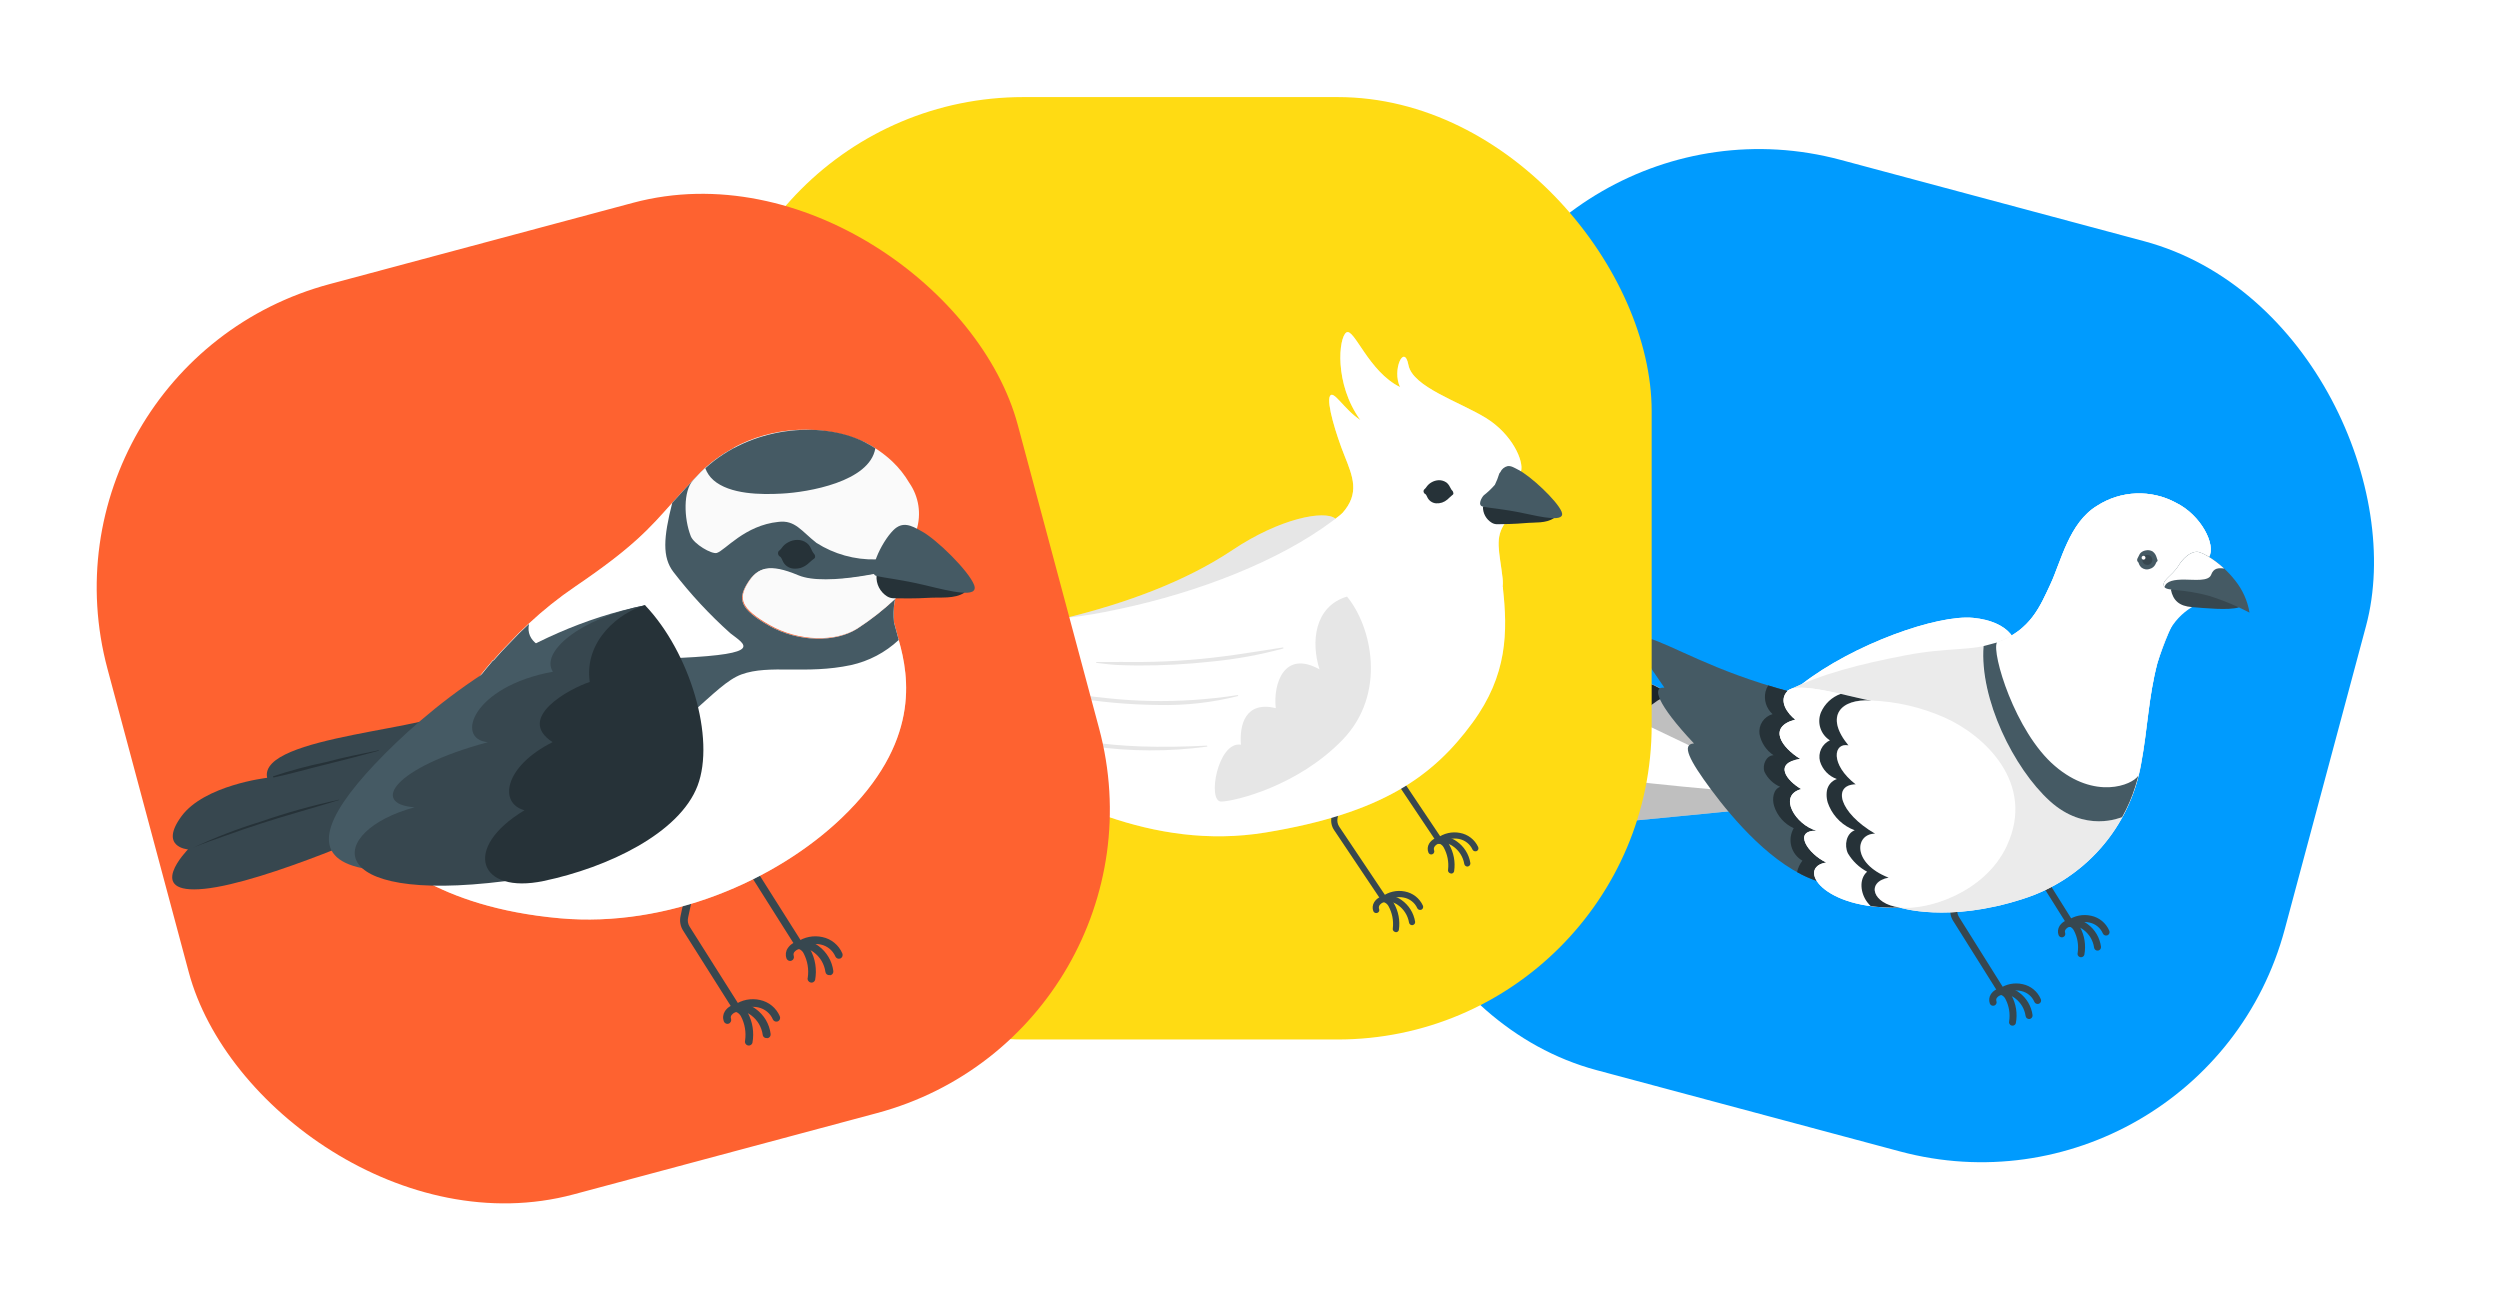 <svg width="191" height="100" viewBox="0 0 191 100" fill="none" xmlns="http://www.w3.org/2000/svg">
<g filter="url(#filter0_d_40_611)">
<rect x="117.431" y="2" width="72" height="72" rx="24" transform="rotate(15 117.431 2)" fill="#009BFE"/>
<path d="M152.981 72.002L153.057 71.982C153.117 71.944 153.16 71.884 153.177 71.814C153.193 71.745 153.181 71.671 153.144 71.61L149.664 66.055C149.548 65.867 149.509 65.64 149.558 65.424L150.023 63.323C150.031 63.288 150.032 63.253 150.026 63.218C150.02 63.183 150.007 63.15 149.988 63.12C149.969 63.091 149.944 63.065 149.915 63.045C149.886 63.026 149.853 63.012 149.819 63.005C149.75 62.989 149.678 63.002 149.618 63.039C149.558 63.077 149.516 63.136 149.5 63.205L149.035 65.311C148.995 65.485 148.99 65.665 149.02 65.842C149.05 66.018 149.114 66.187 149.21 66.338L152.685 71.876C152.714 71.926 152.759 71.965 152.812 71.988C152.866 72.011 152.925 72.016 152.981 72.002Z" fill="#37474F"/>
<path d="M155.74 72.694L155.784 72.682C155.817 72.667 155.846 72.647 155.87 72.621C155.894 72.595 155.912 72.565 155.924 72.532C155.936 72.499 155.942 72.464 155.94 72.428C155.938 72.393 155.929 72.359 155.914 72.327C155.793 72.041 155.604 71.788 155.364 71.59C155.124 71.392 154.84 71.255 154.536 71.191C154.229 71.121 153.911 71.116 153.603 71.176C153.294 71.237 153.001 71.361 152.743 71.541C152.689 71.587 152.655 71.653 152.649 71.725C152.643 71.796 152.666 71.867 152.711 71.922C152.757 71.976 152.822 72.01 152.893 72.016C152.963 72.022 153.034 72 153.088 71.955C153.282 71.827 153.5 71.74 153.728 71.698C153.957 71.657 154.192 71.662 154.418 71.714C154.642 71.762 154.851 71.863 155.027 72.009C155.203 72.155 155.341 72.341 155.43 72.552C155.457 72.608 155.503 72.653 155.559 72.678C155.616 72.704 155.68 72.71 155.74 72.694Z" fill="#37474F"/>
<path d="M155.088 73.847C155.15 73.83 155.205 73.791 155.241 73.737C155.278 73.684 155.294 73.619 155.287 73.555C155.242 73.215 155.129 72.889 154.955 72.594C154.781 72.299 154.55 72.042 154.275 71.838C154.077 71.684 153.849 71.572 153.606 71.51C153.362 71.449 153.108 71.439 152.861 71.481C152.791 71.494 152.73 71.535 152.69 71.594C152.65 71.653 152.635 71.725 152.649 71.795C152.662 71.865 152.703 71.927 152.762 71.966C152.821 72.006 152.894 72.021 152.963 72.007C153.138 71.98 153.317 71.989 153.488 72.035C153.659 72.081 153.818 72.161 153.956 72.272C154.171 72.433 154.352 72.634 154.489 72.864C154.626 73.095 154.716 73.35 154.754 73.616C154.758 73.651 154.769 73.685 154.786 73.716C154.803 73.746 154.826 73.774 154.854 73.796C154.881 73.817 154.913 73.834 154.947 73.843C154.981 73.853 155.016 73.856 155.051 73.852L155.088 73.847Z" fill="#37474F"/>
<path d="M153.824 74.352C153.867 74.34 153.908 74.318 153.94 74.287C153.973 74.255 153.997 74.216 154.01 74.173C154.148 73.448 154.03 72.698 153.677 72.051C153.607 71.91 153.507 71.786 153.384 71.688C153.261 71.59 153.119 71.519 152.966 71.481C152.931 71.474 152.896 71.474 152.861 71.481C152.826 71.488 152.793 71.502 152.764 71.522C152.735 71.542 152.709 71.567 152.69 71.597C152.671 71.626 152.657 71.66 152.651 71.694C152.644 71.729 152.644 71.764 152.651 71.799C152.658 71.833 152.671 71.866 152.691 71.895C152.711 71.924 152.736 71.948 152.766 71.967C152.795 71.986 152.828 71.999 152.863 72.005C152.94 72.032 153.011 72.073 153.071 72.128C153.131 72.182 153.18 72.248 153.215 72.322C153.486 72.84 153.587 73.429 153.502 74.007C153.491 74.041 153.487 74.077 153.489 74.112C153.492 74.148 153.501 74.182 153.517 74.214C153.533 74.246 153.555 74.274 153.582 74.297C153.609 74.32 153.641 74.338 153.675 74.348C153.723 74.363 153.775 74.364 153.824 74.352Z" fill="#37474F"/>
<path d="M152.361 72.827C152.394 72.816 152.425 72.798 152.452 72.775C152.478 72.751 152.5 72.723 152.515 72.692C152.531 72.66 152.54 72.626 152.542 72.59C152.544 72.555 152.539 72.52 152.528 72.487C152.513 72.447 152.508 72.405 152.512 72.363C152.517 72.321 152.531 72.281 152.554 72.246C152.643 72.122 152.777 72.038 152.927 72.012C152.964 72.012 153.001 72.004 153.036 71.989C153.07 71.974 153.101 71.951 153.126 71.923C153.151 71.895 153.17 71.862 153.182 71.826C153.193 71.79 153.197 71.752 153.192 71.715C153.188 71.677 153.176 71.641 153.157 71.609C153.138 71.576 153.112 71.548 153.081 71.526C153.05 71.505 153.015 71.49 152.978 71.482C152.941 71.475 152.903 71.475 152.867 71.484C152.712 71.504 152.564 71.557 152.432 71.639C152.3 71.721 152.187 71.831 152.101 71.961C152.035 72.064 151.994 72.18 151.98 72.301C151.966 72.422 151.98 72.545 152.02 72.66C152.032 72.694 152.049 72.725 152.073 72.751C152.096 72.778 152.124 72.799 152.156 72.815C152.188 72.83 152.222 72.839 152.257 72.841C152.292 72.844 152.328 72.839 152.361 72.827Z" fill="#37474F"/>
<path d="M158.213 66.775C158.24 66.773 158.265 66.766 158.289 66.755C158.35 66.716 158.393 66.656 158.409 66.587C158.425 66.517 158.413 66.444 158.376 66.383L154.898 60.836C154.84 60.744 154.801 60.641 154.783 60.534C154.764 60.426 154.768 60.316 154.793 60.21L155.271 58.1C155.286 58.031 155.273 57.959 155.234 57.899C155.196 57.84 155.136 57.798 155.067 57.783C155.032 57.775 154.997 57.773 154.962 57.779C154.927 57.785 154.894 57.798 154.864 57.817C154.835 57.837 154.809 57.861 154.789 57.89C154.769 57.919 154.756 57.952 154.749 57.987L154.279 60.09C154.202 60.442 154.266 60.81 154.458 61.116L157.933 66.654C157.961 66.701 158.003 66.738 158.054 66.759C158.104 66.781 158.16 66.787 158.213 66.775Z" fill="#37474F"/>
<path d="M160.972 67.466L161.017 67.454C161.049 67.44 161.078 67.419 161.102 67.393C161.126 67.368 161.144 67.337 161.157 67.304C161.169 67.271 161.174 67.236 161.172 67.201C161.17 67.166 161.162 67.131 161.146 67.1C161.024 66.813 160.834 66.561 160.594 66.363C160.353 66.166 160.068 66.029 159.764 65.965C159.457 65.895 159.139 65.891 158.831 65.952C158.522 66.013 158.23 66.138 157.972 66.319C157.918 66.365 157.884 66.431 157.879 66.502C157.873 66.573 157.896 66.643 157.942 66.697C157.988 66.751 158.054 66.785 158.125 66.791C158.196 66.796 158.266 66.773 158.32 66.727C158.514 66.599 158.732 66.512 158.961 66.471C159.189 66.429 159.424 66.435 159.65 66.487C159.874 66.535 160.082 66.636 160.258 66.782C160.434 66.928 160.573 67.114 160.662 67.324C160.688 67.381 160.734 67.426 160.791 67.452C160.848 67.478 160.912 67.483 160.972 67.466Z" fill="#37474F"/>
<path d="M160.32 68.619C160.381 68.602 160.435 68.564 160.471 68.512C160.507 68.46 160.523 68.396 160.516 68.333C160.472 67.993 160.36 67.665 160.187 67.369C160.014 67.073 159.782 66.815 159.507 66.611C159.309 66.456 159.081 66.344 158.838 66.283C158.594 66.221 158.341 66.211 158.093 66.253C158.023 66.267 157.962 66.308 157.922 66.367C157.882 66.425 157.868 66.498 157.881 66.568C157.895 66.638 157.935 66.699 157.994 66.739C158.053 66.779 158.126 66.793 158.196 66.78C158.37 66.752 158.549 66.762 158.72 66.807C158.891 66.853 159.05 66.934 159.188 67.045C159.621 67.37 159.908 67.853 159.986 68.388C159.99 68.423 160 68.457 160.016 68.488C160.033 68.519 160.055 68.546 160.083 68.569C160.11 68.591 160.141 68.607 160.175 68.617C160.209 68.626 160.244 68.629 160.279 68.625L160.32 68.619Z" fill="#37474F"/>
<path d="M159.056 69.124C159.099 69.113 159.139 69.091 159.172 69.061C159.204 69.03 159.229 68.992 159.243 68.95C159.381 68.224 159.263 67.472 158.909 66.823C158.838 66.683 158.737 66.559 158.613 66.461C158.49 66.363 158.347 66.293 158.194 66.255C158.125 66.242 158.053 66.257 157.995 66.297C157.937 66.337 157.896 66.398 157.883 66.467C157.876 66.502 157.876 66.537 157.883 66.572C157.89 66.607 157.904 66.64 157.924 66.669C157.943 66.699 157.969 66.724 157.998 66.743C158.028 66.763 158.061 66.776 158.096 66.782C158.172 66.809 158.243 66.85 158.303 66.903C158.363 66.957 158.412 67.022 158.447 67.095C158.72 67.613 158.821 68.205 158.736 68.784C158.724 68.818 158.72 68.853 158.722 68.888C158.725 68.923 158.734 68.957 158.75 68.989C158.766 69.02 158.788 69.048 158.815 69.071C158.842 69.093 158.873 69.111 158.907 69.121C158.955 69.136 159.007 69.138 159.056 69.124Z" fill="#37474F"/>
<path d="M157.59 67.605L157.612 67.599C157.645 67.588 157.676 67.57 157.702 67.547C157.729 67.524 157.75 67.496 157.765 67.464C157.78 67.432 157.789 67.398 157.79 67.363C157.792 67.328 157.787 67.293 157.775 67.26C157.76 67.221 157.756 67.178 157.761 67.137C157.767 67.096 157.783 67.056 157.807 67.022C157.85 66.96 157.905 66.907 157.969 66.867C158.033 66.827 158.104 66.8 158.179 66.789C158.214 66.785 158.248 66.774 158.279 66.757C158.309 66.74 158.337 66.717 158.358 66.689C158.38 66.662 158.397 66.63 158.406 66.596C158.416 66.562 158.419 66.527 158.415 66.492C158.411 66.457 158.4 66.423 158.383 66.392C158.366 66.362 158.343 66.334 158.315 66.312C158.288 66.291 158.256 66.274 158.222 66.265C158.188 66.255 158.153 66.252 158.118 66.256C157.963 66.276 157.815 66.329 157.683 66.412C157.551 66.496 157.438 66.606 157.353 66.737C157.288 66.84 157.246 66.957 157.232 67.078C157.218 67.199 157.232 67.322 157.273 67.437C157.295 67.499 157.34 67.551 157.399 67.582C157.458 67.613 157.526 67.622 157.59 67.605Z" fill="#37474F"/>
<path d="M134.15 57.782C134.15 57.782 124.414 58.754 121.733 58.978C119.051 59.203 117.34 59.197 117.34 59.197C117.34 59.197 117.405 56.935 119.553 54.752C119.322 54.565 119.218 53.819 120.375 52.288C121.638 50.613 123.035 49.729 123.561 50.324C123.537 49.929 125.031 48.675 125.791 48.229C126.55 47.782 134.64 54.308 134.64 54.308L134.15 57.782Z" fill="white"/>
<path opacity="0.25" d="M134.15 57.782C134.15 57.782 124.414 58.754 121.733 58.978C119.051 59.203 117.34 59.197 117.34 59.197C117.34 59.197 117.405 56.935 119.553 54.752C119.322 54.565 119.218 53.819 120.375 52.288C121.638 50.613 123.035 49.729 123.561 50.324C123.537 49.929 125.031 48.675 125.791 48.229C126.55 47.782 134.64 54.308 134.64 54.308L134.15 57.782Z" fill="white"/>
<path d="M119.554 54.756C119.323 54.569 119.219 53.824 120.377 52.292C121.639 50.618 123.036 49.733 123.563 50.328C123.538 49.934 125.033 48.68 125.792 48.233C125.986 48.119 126.66 48.479 127.547 49.03C126.294 49.575 125.124 50.685 125.163 51.099C123.546 51.23 121.441 54.166 121.335 55.236C120.443 55.474 119.198 58.266 119.182 59.154C118.016 59.207 117.341 59.201 117.341 59.201C117.341 59.201 117.406 56.939 119.554 54.756Z" fill="#263238"/>
<path opacity="0.25" d="M134.15 57.782C134.15 57.782 124.414 58.754 121.733 58.978C119.051 59.203 117.34 59.197 117.34 59.197C117.34 59.197 117.405 56.935 119.553 54.752C120.863 55.49 131.116 56.348 134.316 56.601L134.15 57.782Z" fill="black"/>
<path opacity="0.25" d="M134.467 55.539C132.826 54.759 125.085 51.039 123.564 50.333C123.54 49.938 125.034 48.684 125.793 48.238C126.553 47.791 134.64 54.308 134.64 54.308L134.467 55.539Z" fill="black"/>
<path d="M137.628 48.295C141.613 45.192 148.04 42.936 150.753 43.204C153.465 43.473 154.502 44.996 153.979 46.578C153.456 48.16 137.628 48.295 137.628 48.295Z" fill="white"/>
<path d="M137.628 48.295C141.613 45.192 148.04 42.936 150.753 43.204C153.465 43.473 154.502 44.996 153.979 46.578C153.456 48.16 137.628 48.295 137.628 48.295Z" fill="white"/>
<path d="M152.545 45.089C155.159 44.148 155.892 42.261 156.655 40.649C157.478 38.901 158.092 35.924 160.231 34.636C161.12 34.064 162.147 33.742 163.204 33.701C164.261 33.661 165.309 33.904 166.239 34.407C168.18 35.359 169.311 37.646 168.777 38.543L166.744 42.161C165.962 43.592 165.321 45.096 164.83 46.651C164.133 49.315 164.098 51.583 163.584 54.361C163.165 56.744 162.1 58.966 160.506 60.786C158.911 62.605 156.848 63.953 154.54 64.68C148.8 66.539 145.135 65.335 145.135 65.335C140.725 64.132 136.852 61.47 134.15 57.782C129.849 51.729 133.999 50.067 136.571 48.773C139.144 47.48 142.12 46.733 145.531 46.075C148.941 45.417 150.624 45.779 152.545 45.089Z" fill="white"/>
<path d="M152.545 45.089C155.159 44.148 155.892 42.261 156.655 40.649C157.478 38.901 158.092 35.924 160.231 34.636C161.12 34.064 162.147 33.742 163.204 33.701C164.261 33.661 165.309 33.904 166.239 34.407C168.18 35.359 169.311 37.646 168.777 38.543L166.744 42.161C165.962 43.592 165.321 45.096 164.83 46.651C164.133 49.315 164.098 51.583 163.584 54.361C163.165 56.744 162.1 58.966 160.506 60.786C158.911 62.605 156.848 63.953 154.54 64.68C148.8 66.539 145.135 65.335 145.135 65.335C140.725 64.132 136.852 61.47 134.15 57.782C129.849 51.729 133.999 50.067 136.571 48.773C139.144 47.48 142.12 46.733 145.531 46.075C148.941 45.417 150.624 45.779 152.545 45.089Z" fill="#EBEBEB"/>
<path d="M156.606 57.2C159.311 59.657 162.018 58.457 162.13 58.427C162.548 57.684 162.885 56.899 163.138 56.085C163.182 55.949 163.223 55.814 163.258 55.676C163.292 55.538 163.336 55.397 163.371 55.259C163.445 54.967 163.513 54.667 163.565 54.362C164.079 51.584 164.127 49.312 164.816 46.654C165.045 45.847 165.334 45.058 165.68 44.294C166.087 43.503 166.705 42.841 167.467 42.383L168.757 38.539C169.308 37.637 168.177 35.351 166.219 34.403C165.288 33.902 164.24 33.66 163.183 33.703C162.127 33.745 161.102 34.071 160.214 34.646C158.074 35.929 157.456 38.907 156.638 40.654C155.874 42.266 155.181 44.142 152.528 45.094L152.238 45.172C151.988 45.238 151.743 45.304 151.507 45.367C151.232 49.399 153.851 54.698 156.606 57.2Z" fill="white"/>
<path d="M156.606 57.2C159.311 59.657 162.018 58.457 162.13 58.427C162.548 57.684 162.885 56.899 163.138 56.085C163.182 55.949 163.223 55.814 163.258 55.676C163.292 55.538 163.336 55.397 163.371 55.259C162.897 55.987 160.051 57.134 156.994 54.522C153.937 51.91 152.148 45.873 152.564 45.089L152.275 45.166L151.989 45.243C151.838 45.283 151.691 45.322 151.544 45.362C151.232 49.399 153.851 54.698 156.606 57.2Z" fill="#455A64"/>
<path d="M164.825 38.873L164.84 38.84C164.84 38.796 164.829 38.753 164.806 38.715C164.775 38.603 164.735 38.494 164.686 38.389C164.631 38.289 164.556 38.202 164.465 38.133C164.306 38.038 164.117 38.008 163.936 38.05C163.8 38.072 163.672 38.13 163.566 38.22C163.457 38.311 163.422 38.45 163.354 38.568C163.285 38.687 163.233 38.796 163.322 38.916L163.392 38.997C163.402 39.026 163.41 39.056 163.416 39.087C163.456 39.184 163.515 39.272 163.59 39.346C163.678 39.421 163.784 39.472 163.898 39.493C164.012 39.514 164.129 39.504 164.238 39.464C164.33 39.441 164.417 39.398 164.492 39.339C164.567 39.279 164.628 39.204 164.671 39.119C164.694 39.061 164.721 39.005 164.75 38.95C164.777 38.926 164.802 38.9 164.825 38.873Z" fill="#455A64"/>
<path d="M164.153 39.148C163.949 39.202 163.739 39.081 163.684 38.876C163.63 38.672 163.751 38.462 163.955 38.407C164.16 38.353 164.37 38.474 164.424 38.679C164.479 38.883 164.357 39.093 164.153 39.148Z" fill="#37474F"/>
<path d="M163.624 38.649C163.634 38.687 163.658 38.719 163.692 38.739C163.726 38.758 163.767 38.764 163.804 38.754C163.842 38.743 163.874 38.719 163.894 38.685C163.914 38.651 163.919 38.611 163.909 38.573C163.899 38.535 163.874 38.503 163.84 38.483C163.806 38.463 163.766 38.458 163.728 38.468C163.69 38.478 163.658 38.503 163.638 38.537C163.619 38.571 163.614 38.611 163.624 38.649Z" fill="white"/>
<path d="M138.8 63.302C135.483 62.202 132.401 58.584 130.729 56.327C129.056 54.071 128.44 52.855 129.419 52.799C126.549 49.745 126.189 48.433 127.163 48.54C124.819 45.126 124.108 44.251 125.89 44.74C127.673 45.228 130.898 47.271 136.557 48.791C142.216 50.312 144.098 63.005 138.8 63.302Z" fill="#455A64"/>
<path d="M138.8 63.302C138.279 63.125 137.776 62.899 137.297 62.629C137.363 62.31 137.502 62.011 137.704 61.756C137.497 61.637 137.316 61.478 137.17 61.289C137.025 61.1 136.918 60.883 136.857 60.653C136.795 60.422 136.78 60.181 136.811 59.945C136.843 59.708 136.921 59.48 137.041 59.274C136.686 59.112 136.368 58.878 136.11 58.586C135.852 58.293 135.658 57.95 135.542 57.577C135.373 57.035 135.473 56.302 136.005 56.112C135.481 55.888 135.056 55.483 134.807 54.97C134.618 54.438 134.947 53.706 135.5 53.701C135.222 53.516 134.983 53.277 134.799 52.998C134.614 52.719 134.488 52.407 134.426 52.078C134.382 51.747 134.458 51.411 134.642 51.132C134.825 50.853 135.103 50.65 135.425 50.56C135.191 50.349 135.017 50.08 134.921 49.78C134.826 49.479 134.813 49.159 134.883 48.852C134.925 48.679 134.996 48.515 135.092 48.366C135.566 48.512 136.052 48.654 136.567 48.794C142.234 50.308 144.098 63.005 138.8 63.302Z" fill="#263238"/>
<path d="M142.909 49.526C141.332 49.235 137.336 48.025 136.575 48.787C135.814 49.549 136.609 50.559 137.16 50.975C135.007 51.55 136.131 53.113 137.537 53.979C135.443 54.309 136.517 55.65 137.619 56.287C135.782 56.778 137.203 59.039 138.792 59.465C136.908 59.438 138.171 61.269 139.531 61.894C137.219 62.263 139.238 65.516 145.115 65.331C147.183 63.58 146.318 53.887 142.909 49.526Z" fill="white"/>
<path d="M142.909 49.526C141.332 49.235 137.336 48.025 136.575 48.787C135.814 49.549 136.609 50.559 137.16 50.975C135.007 51.55 136.131 53.113 137.537 53.979C135.443 54.309 136.517 55.65 137.619 56.287C135.782 56.778 137.203 59.039 138.792 59.465C136.908 59.438 138.171 61.269 139.531 61.894C137.219 62.263 139.238 65.516 145.115 65.331C147.183 63.58 146.318 53.887 142.909 49.526Z" fill="white"/>
<path d="M142.658 64.927C142.141 64.244 142.006 63.167 142.647 62.599C142.038 62.273 141.53 61.786 141.178 61.192C140.887 60.567 141.059 59.676 141.701 59.433C141.271 59.274 140.877 59.031 140.543 58.718C140.208 58.404 139.939 58.027 139.753 57.608C139.575 57.236 139.513 56.818 139.576 56.409C139.611 56.206 139.7 56.017 139.834 55.86C139.967 55.703 140.141 55.585 140.336 55.519C140.03 55.41 139.754 55.232 139.53 54.997C139.307 54.762 139.142 54.478 139.048 54.167C138.966 53.853 138.997 53.521 139.135 53.227C139.273 52.934 139.51 52.698 139.804 52.561C139.457 52.342 139.199 52.007 139.075 51.616C138.95 51.225 138.967 50.802 139.123 50.422C139.265 50.098 139.472 49.805 139.73 49.563C139.989 49.321 140.294 49.133 140.628 49.013C141.522 49.213 142.362 49.428 142.909 49.526C146.314 53.869 147.183 63.58 145.115 65.331C144.383 65.358 143.651 65.324 142.924 65.228C142.828 65.135 142.739 65.034 142.658 64.927Z" fill="#263238"/>
<path d="M148.549 50.813C151.547 52.133 155.581 55.812 153.31 60.645C151.63 64.226 147.194 65.587 145.124 65.329C143.054 65.07 142.535 63.394 144.296 63.052C141.459 61.943 141.733 59.696 143.261 59.694C140.483 58.072 139.986 55.961 141.777 55.926C139.794 54.383 140.087 52.71 141.226 52.95C139.365 50.687 140.654 49.378 142.936 49.519C144.872 49.59 146.777 50.029 148.549 50.813Z" fill="white"/>
<path opacity="0.25" d="M148.301 51.137C151.188 52.682 154.691 55.806 153.297 60.633C151.618 64.215 147.182 65.576 145.112 65.317C143.042 65.058 142.522 63.383 144.284 63.041C141.447 61.931 141.721 59.685 143.249 59.683C140.471 58.061 139.973 55.95 141.765 55.915C139.781 54.373 140.075 52.699 141.213 52.939C139.353 50.676 140.641 49.367 142.923 49.508C144.797 49.733 146.617 50.285 148.301 51.137Z" fill="white"/>
<path d="M171.046 42.407C170.236 42.647 168.438 42.459 167.467 42.383C166.497 42.308 166.025 41.881 165.856 41.052C166.583 40.432 170.27 41.325 171.046 42.407Z" fill="#37474F"/>
<path d="M167.862 38.157C168.255 38.162 169.68 38.956 170.77 40.355C171.338 41.065 171.715 41.908 171.863 42.804C170.894 42.299 169.884 41.877 168.843 41.543C166.778 40.963 165.572 41.17 165.369 40.857C165.051 40.364 165.927 40.049 166.435 39.216C166.755 38.696 167.297 38.15 167.862 38.157Z" fill="#455A64"/>
<path d="M166.435 39.216C166.772 38.691 167.297 38.15 167.862 38.157C168.155 38.164 169.04 38.616 169.927 39.434C169.497 39.382 169.122 39.387 168.932 39.91C168.742 40.434 167.656 40.284 166.901 40.281C166.145 40.277 165.492 40.37 165.369 40.857C165.051 40.364 165.927 40.049 166.435 39.216Z" fill="white"/>
</g>
<g filter="url(#filter1_d_40_611)">
<rect x="54.187" y="3.417" width="72" height="72" rx="24" fill="#FFDB13"/>
<path d="M105.802 64.908L105.873 64.887C105.923 64.851 105.958 64.797 105.97 64.736C105.982 64.675 105.969 64.612 105.935 64.56L102.319 59.161C102.193 58.973 102.145 58.742 102.186 58.519L102.589 56.418C102.599 56.385 102.603 56.351 102.6 56.317C102.596 56.283 102.585 56.25 102.568 56.221C102.551 56.191 102.527 56.166 102.499 56.147C102.471 56.127 102.439 56.114 102.406 56.107C102.372 56.101 102.338 56.102 102.305 56.111C102.271 56.119 102.241 56.134 102.214 56.155C102.187 56.176 102.165 56.203 102.15 56.234C102.134 56.264 102.125 56.297 102.124 56.331L101.727 58.431C101.693 58.602 101.693 58.778 101.728 58.949C101.763 59.12 101.831 59.282 101.93 59.426L105.542 64.814C105.57 64.854 105.611 64.885 105.657 64.902C105.704 64.919 105.754 64.921 105.802 64.908Z" fill="#37474F"/>
<path d="M108.562 65.51L108.6 65.499C108.628 65.485 108.653 65.465 108.674 65.441C108.694 65.418 108.71 65.39 108.72 65.36C108.729 65.33 108.733 65.298 108.731 65.267C108.728 65.236 108.72 65.205 108.705 65.177C108.577 64.901 108.385 64.66 108.145 64.474C107.904 64.288 107.623 64.163 107.324 64.108C107.021 64.049 106.71 64.053 106.41 64.122C106.11 64.19 105.827 64.321 105.581 64.506C105.557 64.526 105.539 64.551 105.525 64.579C105.512 64.607 105.504 64.637 105.502 64.668C105.5 64.699 105.505 64.729 105.515 64.759C105.525 64.788 105.541 64.815 105.561 64.838C105.582 64.861 105.607 64.879 105.635 64.893C105.662 64.906 105.692 64.914 105.723 64.916C105.754 64.918 105.785 64.913 105.814 64.903C105.843 64.893 105.87 64.877 105.893 64.857C106.087 64.722 106.306 64.627 106.536 64.578C106.767 64.53 107.006 64.528 107.237 64.573C107.465 64.614 107.679 64.71 107.862 64.853C108.044 64.996 108.189 65.181 108.283 65.392C108.309 65.441 108.351 65.48 108.401 65.501C108.452 65.523 108.509 65.526 108.562 65.51Z" fill="#37474F"/>
<path d="M107.949 66.672C108.003 66.657 108.05 66.622 108.081 66.575C108.111 66.528 108.123 66.471 108.115 66.415C108.061 66.083 107.941 65.766 107.762 65.481C107.583 65.197 107.349 64.951 107.073 64.758C106.875 64.614 106.65 64.512 106.41 64.46C106.171 64.407 105.923 64.404 105.683 64.451C105.622 64.466 105.57 64.504 105.537 64.558C105.504 64.611 105.493 64.674 105.507 64.735C105.514 64.766 105.526 64.794 105.544 64.82C105.562 64.845 105.585 64.867 105.612 64.883C105.638 64.9 105.668 64.911 105.699 64.915C105.729 64.92 105.761 64.919 105.791 64.911C105.967 64.878 106.148 64.882 106.323 64.922C106.497 64.963 106.661 65.04 106.805 65.147C107.027 65.303 107.216 65.501 107.361 65.731C107.506 65.96 107.604 66.216 107.65 66.484C107.659 66.545 107.693 66.6 107.743 66.637C107.793 66.674 107.855 66.69 107.917 66.682L107.949 66.672Z" fill="#37474F"/>
<path d="M106.712 67.215C106.75 67.203 106.784 67.182 106.812 67.154C106.839 67.126 106.86 67.092 106.872 67.055C106.982 66.338 106.842 65.605 106.475 64.979C106.404 64.844 106.304 64.727 106.183 64.635C106.061 64.543 105.92 64.48 105.771 64.449C105.71 64.44 105.648 64.455 105.598 64.491C105.548 64.527 105.514 64.581 105.503 64.642C105.492 64.704 105.507 64.767 105.544 64.819C105.58 64.87 105.635 64.905 105.697 64.916C105.862 64.965 106 65.077 106.081 65.228C106.362 65.74 106.478 66.327 106.413 66.907C106.396 66.967 106.404 67.03 106.433 67.085C106.463 67.139 106.512 67.179 106.571 67.198C106.615 67.219 106.664 67.225 106.712 67.215Z" fill="#37474F"/>
<path d="M105.228 65.744C105.257 65.734 105.284 65.718 105.307 65.697C105.329 65.676 105.348 65.651 105.36 65.623C105.373 65.594 105.38 65.564 105.38 65.533C105.381 65.502 105.375 65.471 105.363 65.443C105.347 65.399 105.341 65.352 105.346 65.305C105.35 65.259 105.365 65.214 105.389 65.174C105.477 65.042 105.614 64.95 105.769 64.918C105.799 64.914 105.829 64.904 105.855 64.888C105.882 64.873 105.905 64.853 105.924 64.829C105.942 64.804 105.956 64.776 105.964 64.747C105.972 64.717 105.974 64.686 105.969 64.656C105.965 64.625 105.955 64.595 105.939 64.568C105.923 64.541 105.902 64.517 105.877 64.498C105.852 64.479 105.824 64.466 105.794 64.458C105.763 64.45 105.732 64.448 105.701 64.452C105.553 64.477 105.412 64.533 105.287 64.617C105.163 64.702 105.059 64.812 104.981 64.94C104.921 65.04 104.884 65.152 104.874 65.269C104.863 65.385 104.879 65.502 104.921 65.611C104.945 65.669 104.99 65.715 105.047 65.74C105.105 65.765 105.169 65.766 105.228 65.744Z" fill="#37474F"/>
<path d="M110.023 60.429L110.094 60.408C110.119 60.391 110.142 60.369 110.159 60.343C110.176 60.317 110.188 60.288 110.193 60.258C110.199 60.227 110.199 60.196 110.192 60.166C110.186 60.136 110.173 60.107 110.156 60.081L106.54 54.682C106.477 54.589 106.433 54.484 106.411 54.373C106.39 54.263 106.39 54.149 106.413 54.039L106.81 51.939C106.817 51.908 106.817 51.877 106.811 51.846C106.805 51.815 106.793 51.786 106.775 51.76C106.758 51.734 106.735 51.712 106.708 51.696C106.681 51.679 106.651 51.668 106.62 51.664C106.591 51.657 106.56 51.657 106.53 51.663C106.5 51.668 106.471 51.68 106.446 51.697C106.421 51.714 106.399 51.736 106.382 51.762C106.366 51.787 106.354 51.816 106.349 51.846L105.948 53.953C105.915 54.123 105.916 54.298 105.95 54.467C105.985 54.637 106.052 54.798 106.149 54.942L109.765 60.341C109.793 60.381 109.833 60.411 109.88 60.427C109.926 60.443 109.976 60.444 110.023 60.429Z" fill="#37474F"/>
<path d="M112.783 61.032L112.827 61.019C112.854 61.005 112.878 60.986 112.898 60.962C112.918 60.939 112.933 60.912 112.943 60.883C112.952 60.853 112.956 60.822 112.953 60.792C112.951 60.761 112.942 60.731 112.928 60.704C112.8 60.428 112.608 60.187 112.367 60.001C112.127 59.815 111.845 59.69 111.546 59.635C111.244 59.576 110.933 59.58 110.633 59.649C110.332 59.717 110.05 59.848 109.803 60.033C109.78 60.053 109.761 60.078 109.747 60.106C109.734 60.133 109.726 60.164 109.724 60.195C109.722 60.225 109.727 60.257 109.737 60.286C109.747 60.315 109.763 60.342 109.784 60.365C109.826 60.41 109.884 60.438 109.946 60.441C110.008 60.445 110.069 60.424 110.116 60.384C110.309 60.249 110.528 60.154 110.758 60.104C110.989 60.054 111.227 60.051 111.458 60.094C111.687 60.137 111.901 60.234 112.084 60.378C112.266 60.522 112.411 60.707 112.506 60.919C112.533 60.966 112.575 61.002 112.625 61.023C112.675 61.043 112.731 61.046 112.783 61.032Z" fill="#37474F"/>
<path d="M112.17 62.194C112.224 62.177 112.27 62.142 112.3 62.095C112.33 62.048 112.343 61.992 112.336 61.937C112.283 61.605 112.163 61.287 111.984 61.002C111.805 60.718 111.571 60.472 111.295 60.28C111.097 60.135 110.871 60.032 110.632 59.98C110.392 59.927 110.144 59.924 109.904 59.973C109.844 59.987 109.792 60.025 109.759 60.077C109.726 60.128 109.714 60.191 109.726 60.251C109.741 60.313 109.78 60.366 109.833 60.4C109.886 60.433 109.95 60.445 110.012 60.433C110.188 60.398 110.369 60.402 110.544 60.442C110.719 60.483 110.883 60.56 111.026 60.669C111.248 60.823 111.437 61.021 111.581 61.249C111.726 61.478 111.824 61.733 111.869 61.999C111.879 62.062 111.912 62.117 111.962 62.156C112.012 62.194 112.075 62.211 112.138 62.204L112.17 62.194Z" fill="#37474F"/>
<path d="M110.933 62.736C110.971 62.724 111.005 62.704 111.033 62.676C111.061 62.648 111.081 62.614 111.093 62.576C111.205 61.859 111.067 61.126 110.702 60.499C110.629 60.365 110.528 60.249 110.407 60.158C110.286 60.066 110.146 60.002 109.998 59.969C109.935 59.958 109.872 59.973 109.821 60.01C109.769 60.046 109.734 60.101 109.724 60.163C109.719 60.194 109.72 60.225 109.727 60.255C109.734 60.284 109.746 60.313 109.764 60.338C109.782 60.363 109.805 60.384 109.831 60.4C109.857 60.416 109.886 60.427 109.917 60.432C110.082 60.483 110.221 60.597 110.302 60.749C110.583 61.262 110.699 61.848 110.634 62.429C110.617 62.488 110.625 62.552 110.654 62.606C110.684 62.66 110.733 62.701 110.792 62.719C110.837 62.738 110.886 62.743 110.933 62.736Z" fill="#37474F"/>
<path d="M109.431 61.265C109.46 61.254 109.486 61.238 109.508 61.217C109.531 61.196 109.549 61.17 109.561 61.142C109.574 61.114 109.581 61.084 109.582 61.053C109.582 61.023 109.577 60.992 109.566 60.964C109.55 60.92 109.544 60.873 109.548 60.826C109.553 60.78 109.568 60.735 109.592 60.695C109.634 60.628 109.69 60.571 109.755 60.527C109.821 60.483 109.895 60.453 109.972 60.439C110.003 60.434 110.033 60.424 110.06 60.408C110.087 60.393 110.111 60.372 110.13 60.347C110.149 60.322 110.163 60.293 110.171 60.263C110.179 60.233 110.181 60.201 110.176 60.17C110.167 60.109 110.133 60.053 110.083 60.016C110.033 59.979 109.971 59.963 109.909 59.971C109.76 59.995 109.618 60.05 109.493 60.134C109.368 60.218 109.262 60.327 109.183 60.456C109.123 60.556 109.086 60.67 109.077 60.787C109.068 60.904 109.086 61.021 109.13 61.13C109.14 61.159 109.156 61.186 109.177 61.209C109.198 61.231 109.223 61.25 109.251 61.262C109.279 61.275 109.31 61.282 109.341 61.282C109.372 61.283 109.402 61.277 109.431 61.265Z" fill="#37474F"/>
<path d="M81.418 43.213C86.019 42.084 90.56 40.433 94.166 38.019C97.772 35.604 101.192 34.947 102.029 35.622C102.029 35.622 100.656 38.957 94.748 41.011C90.479 42.563 85.959 43.31 81.418 43.213Z" fill="white"/>
<path opacity="0.1" d="M81.418 43.213C86.019 42.084 90.56 40.433 94.166 38.019C97.772 35.604 101.192 34.947 102.029 35.622C102.029 35.622 100.656 38.957 94.748 41.011C90.479 42.563 85.959 43.31 81.418 43.213Z" fill="black"/>
<path d="M114.813 40.842C115.203 44.283 115.17 47.579 112.495 51.221C109.49 55.323 105.564 58.136 96.722 59.598C87.879 61.061 80.453 56.762 75.384 54.093C70.315 51.425 62.929 43.989 62.643 43.055C62.186 41.531 67.199 44.287 67.199 44.287C65.811 43.344 64.503 42.288 63.288 41.13C61.944 39.712 61.803 38.609 62.777 39.047C65.303 40.216 67.911 41.2 70.58 41.994C76.892 43.821 80.634 43.685 86.675 42.273C92.716 40.861 98.735 38.364 102.563 35.207L114.813 40.842Z" fill="white"/>
<path opacity="0.2" d="M114.813 40.842C115.203 44.283 115.17 47.579 112.495 51.221C109.49 55.323 105.564 58.136 96.722 59.598C87.879 61.061 80.453 56.762 75.384 54.093C70.315 51.425 62.929 43.989 62.643 43.055C62.186 41.531 67.199 44.287 67.199 44.287C65.811 43.344 64.503 42.288 63.288 41.13C61.944 39.712 61.803 38.609 62.777 39.047C65.303 40.216 67.911 41.2 70.58 41.994C76.892 43.821 80.634 43.685 86.675 42.273C92.716 40.861 98.735 38.364 102.563 35.207L114.813 40.842Z" fill="white"/>
<path d="M116.206 32.01C116.436 31.235 115.538 29.168 113.511 27.925C111.484 26.682 107.924 25.566 107.605 23.888C107.287 22.21 106.332 24.27 106.966 25.574C104.556 24.398 103.45 21.023 102.863 21.4C102.276 21.778 101.918 25.313 103.93 28.09C102.679 27.279 101.869 25.743 101.605 26.267C101.341 26.791 102.067 29.176 102.713 30.797C103.359 32.419 103.907 33.696 102.547 35.212C101.186 36.728 103.024 37.874 103.475 37.638C102.978 38.534 103.857 40.892 105.66 39.824C105.414 40.864 106.609 43.389 108.599 41.838C109.311 43.125 111.336 43.568 112.147 41.427C113.18 42.897 115.035 42.258 114.8 40.188C114.566 38.117 114.148 37.08 115.037 35.889C115.925 34.697 116.206 32.01 116.206 32.01Z" fill="white"/>
<path opacity="0.4" d="M116.206 32.01C116.436 31.235 115.538 29.168 113.511 27.925C111.484 26.682 107.924 25.566 107.605 23.888C107.287 22.21 106.332 24.27 106.966 25.574C104.556 24.398 103.45 21.023 102.863 21.4C102.276 21.778 101.918 25.313 103.93 28.09C102.679 27.279 101.869 25.743 101.605 26.267C101.341 26.791 102.067 29.176 102.713 30.797C103.359 32.419 103.907 33.696 102.547 35.212C101.186 36.728 103.024 37.874 103.475 37.638C102.978 38.534 103.857 40.892 105.66 39.824C105.414 40.864 106.609 43.389 108.599 41.838C109.311 43.125 111.336 43.568 112.147 41.427C113.18 42.897 115.035 42.258 114.8 40.188C114.566 38.117 114.148 37.08 115.037 35.889C115.925 34.697 116.206 32.01 116.206 32.01Z" fill="white"/>
<path d="M99.115 42.247C97.876 43.537 95.95 44.014 91.322 44.344C86.695 44.675 83.3 44.547 82.718 46.168C78.242 45.955 77.22 46.522 76.6 47.698C73.292 47.544 72.383 48.309 71.975 48.989C68.885 48.254 66.938 46.939 66.563 47.728C66.188 48.516 73.236 56.623 81.771 57.737C90.306 58.851 98.399 55.496 101.812 52.38C105.226 49.265 104.785 45.815 102.91 41.573L99.115 42.247Z" fill="white"/>
<path d="M102.912 41.578C100.414 42.327 100.147 45.057 100.812 47.141C98.104 45.622 97.255 48.254 97.47 50.099C95.14 49.546 94.685 51.372 94.808 52.895C93.035 52.596 92.201 57.276 93.311 57.24C94.421 57.204 99.177 56.034 102.572 52.521C105.967 49.007 104.806 43.863 102.912 41.578Z" fill="white"/>
<path opacity="0.1" d="M102.912 41.578C100.414 42.327 100.147 45.057 100.812 47.141C98.104 45.622 97.255 48.254 97.47 50.099C95.14 49.546 94.685 51.372 94.808 52.895C93.035 52.596 92.201 57.276 93.311 57.24C94.421 57.204 99.177 56.034 102.572 52.521C105.967 49.007 104.806 43.863 102.912 41.578Z" fill="black"/>
<path opacity="0.1" d="M86.935 46.844C86.412 46.841 85.886 46.826 85.364 46.805C84.842 46.783 84.301 46.702 83.762 46.644C83.762 46.644 83.739 46.568 83.743 46.579C84.337 46.584 84.925 46.568 85.52 46.574C86.115 46.58 86.708 46.58 87.299 46.575C88.483 46.565 89.674 46.512 90.876 46.417C93.277 46.237 95.642 45.837 98.015 45.465C98.042 45.456 98.078 45.535 98.039 45.546C96.228 46.038 94.379 46.373 92.511 46.55C90.659 46.752 88.798 46.851 86.935 46.844ZM81.632 49.233C81.003 49.113 80.333 48.994 79.685 48.85C79.037 48.706 78.296 48.489 77.606 48.286C77.606 48.286 77.555 48.213 77.587 48.221C78.16 48.334 78.736 48.416 79.31 48.529C79.883 48.642 80.496 48.767 81.086 48.857C82.25 49.06 83.42 49.225 84.6 49.341C86.791 49.579 88.999 49.624 91.199 49.475C92.319 49.395 93.448 49.282 94.562 49.102C94.562 49.102 94.623 49.167 94.585 49.178C92.6 49.68 90.556 49.909 88.509 49.86C86.203 49.837 83.903 49.628 81.632 49.233ZM72.68 49.697C73.15 49.9 73.635 50.057 74.113 50.246C74.591 50.435 75.147 50.648 75.67 50.829C76.769 51.212 77.881 51.56 79.012 51.85C81.666 52.534 84.387 52.928 87.126 53.026C88.811 53.084 90.515 53.054 92.197 52.966C92.229 52.956 92.259 53.036 92.219 53.042C89.302 53.435 86.343 53.426 83.428 53.012C80.933 52.695 78.479 52.11 76.109 51.267C75.512 51.054 74.92 50.822 74.337 50.576C73.753 50.33 73.226 50.037 72.674 49.758C72.646 49.742 72.639 49.679 72.68 49.697Z" fill="black"/>
<path d="M111.039 33.67C111.035 33.634 111.024 33.599 111.008 33.567C110.991 33.507 110.931 33.466 110.891 33.412C110.851 33.359 110.777 33.191 110.71 33.087C110.656 33.001 110.587 32.925 110.507 32.863C110.337 32.745 110.134 32.683 109.927 32.687C109.723 32.695 109.524 32.754 109.35 32.86C109.204 32.945 109.079 33.061 108.983 33.201C108.951 33.253 108.911 33.301 108.866 33.343C108.839 33.361 108.815 33.384 108.797 33.411C108.77 33.448 108.756 33.493 108.757 33.538C108.758 33.584 108.774 33.628 108.802 33.664C108.818 33.719 108.9 33.736 108.938 33.784C108.982 33.848 109.018 33.916 109.047 33.988C109.107 34.117 109.199 34.228 109.315 34.31C109.431 34.392 109.567 34.442 109.709 34.454C109.865 34.465 110.023 34.446 110.172 34.398C110.322 34.346 110.461 34.266 110.582 34.163C110.7 34.062 110.806 33.942 110.932 33.845C110.968 33.823 111 33.793 111.024 33.758C111.038 33.731 111.043 33.7 111.039 33.67Z" fill="#263238"/>
<path d="M118.727 35.578C118.125 36.002 117.256 35.894 116.506 35.965C115.757 36.035 114.805 36.047 114.397 36.051C114.251 36.054 114.107 36.017 113.98 35.944C113.764 35.817 113.587 35.634 113.467 35.414C113.347 35.194 113.289 34.946 113.298 34.696C114.178 34.471 115.094 34.416 115.995 34.534C116.995 34.577 117.954 34.943 118.727 35.578Z" fill="#263238"/>
<path d="M114.628 32.068C114.678 31.956 114.754 31.856 114.848 31.778C114.943 31.699 115.054 31.643 115.173 31.613C115.45 31.566 115.726 31.756 115.971 31.879C116.923 32.347 118.958 34.252 119.305 35.091C119.651 35.93 117.863 35.523 116.336 35.197C114.809 34.872 113.811 34.827 113.281 34.701C112.86 34.601 113.202 34.001 113.362 33.84C113.671 33.601 113.956 33.331 114.211 33.034C114.347 32.758 114.459 32.47 114.547 32.175L114.628 32.068Z" fill="#455A64"/>
</g>
<g filter="url(#filter2_d_40_611)">
<rect x="2" y="23.917" width="72" height="72" rx="24" transform="rotate(-15 2 23.917)" fill="#FE6230"/>
<path d="M56.352 73.291L56.434 73.269C56.467 73.249 56.495 73.222 56.517 73.19C56.539 73.159 56.555 73.123 56.563 73.085C56.572 73.047 56.572 73.008 56.565 72.971C56.558 72.933 56.544 72.896 56.523 72.864L52.693 66.806C52.626 66.704 52.581 66.589 52.56 66.469C52.539 66.348 52.543 66.225 52.571 66.106L53.071 63.772C53.087 63.696 53.072 63.616 53.03 63.551C52.987 63.486 52.921 63.439 52.845 63.422C52.807 63.413 52.768 63.411 52.729 63.417C52.691 63.423 52.654 63.438 52.621 63.459C52.588 63.48 52.56 63.508 52.538 63.54C52.517 63.573 52.502 63.61 52.495 63.648L51.995 65.982C51.952 66.173 51.947 66.37 51.981 66.562C52.015 66.754 52.087 66.938 52.193 67.102L56.025 73.166C56.059 73.219 56.109 73.26 56.168 73.282C56.227 73.304 56.291 73.308 56.352 73.291Z" fill="#37474F"/>
<path d="M59.37 74.047L59.439 74.029C59.507 73.995 59.56 73.935 59.586 73.862C59.611 73.79 59.608 73.71 59.576 73.64C59.442 73.327 59.234 73.05 58.97 72.834C58.707 72.618 58.395 72.469 58.061 72.398C57.725 72.322 57.377 72.317 57.039 72.384C56.701 72.451 56.38 72.588 56.099 72.787C56.039 72.838 56.002 72.909 55.996 72.986C55.989 73.064 56.013 73.141 56.063 73.2C56.113 73.26 56.185 73.297 56.262 73.303C56.34 73.31 56.417 73.286 56.476 73.236C56.689 73.095 56.928 72.999 57.179 72.953C57.429 72.907 57.687 72.912 57.936 72.967C58.181 73.021 58.409 73.132 58.603 73.292C58.796 73.451 58.949 73.655 59.048 73.885C59.075 73.945 59.122 73.993 59.181 74.022C59.239 74.052 59.306 74.061 59.37 74.047Z" fill="#37474F"/>
<path d="M58.663 75.315C58.731 75.296 58.79 75.253 58.83 75.194C58.869 75.135 58.886 75.064 58.877 74.994C58.83 74.618 58.706 74.256 58.514 73.929C58.321 73.603 58.064 73.319 57.758 73.096C57.538 72.925 57.285 72.802 57.014 72.736C56.744 72.67 56.462 72.662 56.188 72.712C56.112 72.728 56.046 72.774 56.003 72.839C55.96 72.904 55.945 72.983 55.959 73.059C55.977 73.135 56.023 73.2 56.088 73.243C56.153 73.285 56.231 73.302 56.307 73.288C56.498 73.259 56.694 73.269 56.881 73.319C57.068 73.368 57.243 73.455 57.396 73.575C57.631 73.751 57.829 73.971 57.979 74.224C58.129 74.477 58.227 74.757 58.269 75.048C58.272 75.087 58.283 75.124 58.301 75.159C58.32 75.193 58.345 75.223 58.376 75.247C58.406 75.271 58.441 75.289 58.479 75.299C58.517 75.308 58.556 75.311 58.594 75.305L58.663 75.315Z" fill="#37474F"/>
<path d="M57.281 75.871C57.328 75.857 57.371 75.833 57.407 75.799C57.442 75.765 57.469 75.723 57.485 75.677C57.631 74.881 57.501 74.06 57.115 73.35C57.036 73.196 56.926 73.061 56.791 72.953C56.655 72.845 56.499 72.767 56.331 72.725C56.258 72.717 56.184 72.738 56.124 72.782C56.065 72.826 56.024 72.89 56.01 72.963C55.995 73.036 56.008 73.111 56.047 73.174C56.085 73.238 56.145 73.284 56.216 73.306C56.386 73.365 56.526 73.488 56.609 73.647C56.906 74.216 57.016 74.863 56.924 75.498C56.901 75.571 56.908 75.651 56.943 75.719C56.978 75.788 57.038 75.84 57.111 75.865C57.165 75.885 57.225 75.887 57.281 75.871Z" fill="#37474F"/>
<path d="M55.667 74.208C55.741 74.181 55.801 74.126 55.836 74.056C55.87 73.985 55.876 73.904 55.851 73.829C55.834 73.786 55.828 73.739 55.834 73.693C55.839 73.646 55.856 73.602 55.883 73.564C55.978 73.431 56.122 73.34 56.283 73.31C56.322 73.305 56.36 73.294 56.394 73.275C56.428 73.256 56.459 73.231 56.483 73.201C56.508 73.17 56.526 73.135 56.537 73.098C56.548 73.06 56.551 73.021 56.547 72.982C56.535 72.906 56.495 72.837 56.435 72.79C56.374 72.742 56.298 72.719 56.221 72.725C56.052 72.749 55.889 72.809 55.744 72.901C55.6 72.993 55.476 73.115 55.383 73.259C55.311 73.37 55.266 73.496 55.251 73.627C55.235 73.758 55.25 73.891 55.293 74.016C55.305 74.053 55.324 74.088 55.349 74.118C55.375 74.147 55.406 74.172 55.44 74.19C55.475 74.208 55.513 74.219 55.552 74.222C55.591 74.225 55.63 74.22 55.667 74.208Z" fill="#37474F"/>
<path d="M61.144 68.49L61.226 68.468C61.259 68.447 61.287 68.421 61.309 68.389C61.331 68.357 61.347 68.322 61.355 68.284C61.364 68.246 61.364 68.207 61.358 68.169C61.35 68.131 61.336 68.095 61.315 68.063L57.485 62.005C57.419 61.902 57.373 61.788 57.352 61.667C57.331 61.547 57.335 61.424 57.363 61.305L57.863 58.971C57.879 58.895 57.864 58.815 57.822 58.75C57.78 58.684 57.713 58.638 57.637 58.621C57.599 58.612 57.56 58.611 57.522 58.618C57.484 58.625 57.447 58.639 57.415 58.66C57.382 58.681 57.354 58.709 57.332 58.741C57.31 58.773 57.295 58.809 57.288 58.847L56.787 61.181C56.704 61.566 56.775 61.968 56.986 62.3L60.817 68.365C60.852 68.417 60.902 68.457 60.961 68.479C61.019 68.502 61.083 68.505 61.144 68.49Z" fill="#37474F"/>
<path d="M64.167 69.238L64.215 69.225C64.284 69.19 64.337 69.13 64.362 69.058C64.388 68.986 64.384 68.906 64.353 68.836C64.218 68.523 64.01 68.246 63.747 68.03C63.483 67.814 63.172 67.664 62.838 67.594C62.502 67.518 62.154 67.513 61.815 67.58C61.477 67.647 61.157 67.784 60.876 67.983C60.816 68.033 60.779 68.105 60.772 68.182C60.766 68.26 60.79 68.336 60.84 68.396C60.89 68.455 60.962 68.492 61.039 68.499C61.116 68.506 61.193 68.481 61.253 68.431C61.466 68.293 61.705 68.198 61.956 68.151C62.206 68.105 62.464 68.109 62.713 68.163C62.958 68.216 63.187 68.327 63.38 68.487C63.574 68.647 63.726 68.85 63.825 69.081C63.854 69.143 63.904 69.194 63.967 69.222C64.03 69.251 64.101 69.257 64.167 69.238Z" fill="#37474F"/>
<path d="M63.453 70.507C63.522 70.488 63.581 70.445 63.62 70.386C63.659 70.327 63.676 70.256 63.667 70.186C63.618 69.811 63.495 69.45 63.303 69.124C63.112 68.797 62.858 68.513 62.555 68.286C62.335 68.115 62.082 67.993 61.811 67.926C61.541 67.86 61.26 67.852 60.986 67.902C60.943 67.904 60.902 67.916 60.864 67.935C60.827 67.955 60.794 67.983 60.767 68.016C60.741 68.049 60.723 68.088 60.713 68.129C60.703 68.171 60.702 68.214 60.71 68.255C60.718 68.297 60.735 68.337 60.759 68.371C60.784 68.406 60.816 68.435 60.852 68.456C60.889 68.477 60.93 68.491 60.972 68.495C61.014 68.499 61.057 68.494 61.097 68.481C61.289 68.448 61.485 68.457 61.672 68.506C61.86 68.556 62.035 68.644 62.186 68.767C62.421 68.943 62.62 69.163 62.77 69.416C62.919 69.669 63.018 69.949 63.059 70.24C63.063 70.278 63.075 70.315 63.093 70.349C63.112 70.383 63.137 70.413 63.168 70.437C63.198 70.461 63.233 70.478 63.27 70.489C63.307 70.499 63.346 70.502 63.385 70.497L63.453 70.507Z" fill="#37474F"/>
<path d="M62.071 71.063C62.118 71.05 62.162 71.025 62.198 70.991C62.233 70.957 62.26 70.915 62.275 70.868C62.421 70.073 62.291 69.252 61.906 68.542C61.827 68.388 61.716 68.252 61.581 68.145C61.446 68.037 61.289 67.959 61.122 67.917C61.045 67.902 60.965 67.918 60.9 67.962C60.835 68.005 60.789 68.073 60.774 68.15C60.767 68.188 60.767 68.228 60.776 68.266C60.784 68.304 60.8 68.34 60.822 68.373C60.844 68.405 60.873 68.432 60.905 68.453C60.938 68.474 60.975 68.489 61.014 68.496C61.098 68.524 61.175 68.569 61.241 68.628C61.308 68.687 61.361 68.759 61.399 68.839C61.696 69.408 61.806 70.055 61.714 70.69C61.702 70.726 61.698 70.765 61.702 70.803C61.705 70.842 61.716 70.879 61.734 70.913C61.752 70.947 61.777 70.977 61.807 71.002C61.836 71.026 61.871 71.044 61.908 71.055C61.96 71.077 62.017 71.079 62.071 71.063Z" fill="#37474F"/>
<path d="M60.465 69.398C60.538 69.371 60.597 69.317 60.63 69.246C60.663 69.175 60.668 69.094 60.642 69.021C60.626 68.977 60.621 68.931 60.627 68.885C60.632 68.839 60.648 68.795 60.673 68.756C60.772 68.622 60.917 68.531 61.081 68.5C61.118 68.496 61.155 68.484 61.189 68.466C61.222 68.448 61.252 68.424 61.276 68.394C61.3 68.364 61.318 68.33 61.329 68.294C61.34 68.257 61.343 68.219 61.339 68.181C61.329 68.103 61.289 68.032 61.228 67.983C61.167 67.934 61.09 67.91 61.012 67.917C60.843 67.941 60.681 68 60.538 68.092C60.394 68.184 60.272 68.305 60.18 68.449C60.106 68.559 60.059 68.685 60.042 68.817C60.026 68.949 60.04 69.083 60.084 69.208C60.096 69.246 60.115 69.281 60.141 69.311C60.167 69.341 60.198 69.366 60.234 69.384C60.269 69.401 60.308 69.412 60.348 69.414C60.387 69.417 60.427 69.412 60.465 69.398Z" fill="#37474F"/>
<path d="M34.936 50.048C33.823 51.74 19.698 52.155 20.41 55.424C20.41 55.424 15.618 55.98 13.868 58.357C12.118 60.734 14.361 60.893 14.361 60.893C14.361 60.893 10.944 64.378 15.618 63.905C20.292 63.431 30.148 58.975 30.148 58.975L34.936 50.048Z" fill="#37474F"/>
<path d="M28.949 53.352C27.582 53.721 26.263 54.075 24.907 54.404C23.552 54.732 22.241 55.121 20.895 55.403C20.895 55.403 20.83 55.325 20.869 55.307C22.182 54.87 23.52 54.51 24.875 54.229C26.242 53.861 27.578 53.597 28.94 53.318L28.949 53.352Z" fill="#263238"/>
<path d="M25.909 57.118C23.949 57.733 21.965 58.26 20.01 58.896C19.066 59.202 18.132 59.519 17.204 59.856C16.384 60.158 15.545 60.42 14.745 60.768C16.405 59.989 18.118 59.327 19.871 58.787C21.845 58.102 23.86 57.537 25.904 57.097C25.904 57.097 25.904 57.097 25.904 57.097L25.909 57.118Z" fill="#263238"/>
<path d="M29.484 61.14C29.484 61.14 33.096 65.3 42.791 66.158C50.971 66.888 59.284 63.295 64.303 58.491C70.314 52.746 69.472 47.739 68.662 44.892L68.554 44.489C68.51 44.325 68.471 44.181 68.432 44.038L68.359 43.765C68.338 43.689 68.32 43.621 68.3 43.546C68.251 43.017 68.265 42.484 68.342 41.959L68.395 41.746C67.499 42.592 66.53 43.356 65.498 44.029C63.792 45.126 60.966 45.058 58.75 43.8C56.535 42.541 56.34 41.787 57.085 40.582C57.831 39.377 58.722 39.064 60.937 39.993C63.151 40.922 68.557 39.489 68.557 39.489L67.453 35.388L57.721 29.518C57.142 29.714 56.58 29.956 56.04 30.242L55.513 30.545C55.329 30.653 55.161 30.764 54.995 30.882C54.651 31.115 54.323 31.37 54.013 31.645C53.852 31.784 53.7 31.927 53.55 32.077C52.644 32.988 51.973 33.733 51.358 34.419C49.641 36.348 48.408 37.786 43.952 40.811C42.698 41.663 41.512 42.609 40.404 43.643L39.667 44.339C39.193 44.812 38.744 45.321 38.299 45.763L37.708 46.428L37.653 46.443L37.099 47.105C36.618 47.689 36.16 48.275 35.737 48.857L35.205 49.602C34.781 50.207 34.385 50.805 34.007 51.39L33.97 51.444C33.804 51.724 33.633 51.989 33.454 52.25L32.955 53.117L32.59 53.751C32.41 54.063 32.247 54.364 32.1 54.653C30.913 56.675 30.032 58.861 29.484 61.14Z" fill="white"/>
<path opacity="0.4" d="M29.484 61.14C29.484 61.14 33.096 65.3 42.791 66.158C50.971 66.888 59.284 63.295 64.303 58.491C70.314 52.746 69.472 47.739 68.662 44.892L68.554 44.489C68.51 44.325 68.471 44.181 68.432 44.038L68.359 43.765C68.338 43.689 68.32 43.621 68.3 43.546C68.251 43.017 68.265 42.484 68.342 41.959L68.395 41.746C67.499 42.592 66.53 43.356 65.498 44.029C63.792 45.126 60.966 45.058 58.75 43.8C56.535 42.541 56.34 41.787 57.085 40.582C57.831 39.377 58.722 39.064 60.937 39.993C63.151 40.922 68.557 39.489 68.557 39.489L67.453 35.388L57.721 29.518C57.142 29.714 56.58 29.956 56.04 30.242L55.513 30.545C55.329 30.653 55.161 30.764 54.995 30.882C54.651 31.115 54.323 31.37 54.013 31.645C53.852 31.784 53.7 31.927 53.55 32.077C52.644 32.988 51.973 33.733 51.358 34.419C49.641 36.348 48.408 37.786 43.952 40.811C42.698 41.663 41.512 42.609 40.404 43.643L39.667 44.339C39.193 44.812 38.744 45.321 38.299 45.763L37.708 46.428L37.653 46.443L37.099 47.105C36.618 47.689 36.16 48.275 35.737 48.857L35.205 49.602C34.781 50.207 34.385 50.805 34.007 51.39L33.97 51.444C33.804 51.724 33.633 51.989 33.454 52.25L32.955 53.117L32.59 53.751C32.41 54.063 32.247 54.364 32.1 54.653C30.913 56.675 30.032 58.861 29.484 61.14Z" fill="white"/>
<path d="M29.484 61.14C34.841 60.921 40.051 59.332 44.618 56.525C52.436 51.796 54.523 48.302 56.652 47.524C58.781 46.746 61.584 47.545 65.008 46.814C66.377 46.514 67.639 45.85 68.662 44.892L68.554 44.489C68.51 44.325 68.471 44.181 68.432 44.038L68.359 43.765C68.338 43.689 68.32 43.621 68.3 43.546C68.251 43.017 68.265 42.484 68.342 41.959L68.395 41.746C67.499 42.592 66.53 43.356 65.498 44.029C63.792 45.126 60.966 45.058 58.75 43.8C56.535 42.541 56.34 41.787 57.085 40.582C57.831 39.377 58.722 39.064 60.937 39.993C63.151 40.922 68.557 39.489 68.557 39.489L67.453 35.388L57.721 29.518C57.142 29.714 56.58 29.956 56.04 30.242L55.513 30.545C55.329 30.653 55.161 30.764 54.995 30.882C54.651 31.115 54.323 31.37 54.013 31.645C53.852 31.784 53.7 31.927 53.55 32.077C52.644 32.988 51.973 33.733 51.358 34.419C50.688 37.078 50.589 38.563 51.442 39.689C52.747 41.384 54.205 42.955 55.799 44.381C56.922 45.259 58.422 45.955 51.972 46.262C45.523 46.568 39.855 46.371 40.418 43.668L39.682 44.365C39.208 44.837 38.758 45.346 38.313 45.789L37.722 46.454L37.667 46.468L37.113 47.131C36.632 47.715 36.174 48.3 35.752 48.883L35.219 49.627C34.788 50.234 34.399 50.83 34.021 51.416L33.985 51.469C33.818 51.749 33.648 52.015 33.468 52.276L32.969 53.143L32.604 53.776C32.424 54.089 32.261 54.389 32.114 54.678C30.925 56.691 30.039 58.869 29.484 61.14Z" fill="#455A64"/>
<path d="M49.285 42.242C39.916 44.119 32.51 50.268 28.616 54.403C24.722 58.537 23.652 61.508 27.663 62.327C31.673 63.146 45.62 53.22 49.285 42.242Z" fill="#455A64"/>
<path d="M52.953 32.693L53.523 32.085C54.296 31.321 55.181 30.679 56.148 30.183L56.005 30.222C57.522 29.396 59.206 28.924 60.932 28.84C62.657 28.756 64.379 29.064 65.969 29.739C66.776 30.132 67.519 30.644 68.174 31.257C68.681 31.739 69.118 32.29 69.472 32.894C69.832 33.412 70.068 34.006 70.164 34.629C70.259 35.253 70.211 35.89 70.023 36.492L69.61 37.981L68.805 40.954C68.629 41.173 68.508 41.429 68.449 41.702C67.553 42.548 66.584 43.312 65.552 43.985C63.846 45.082 61.02 45.014 58.804 43.756C56.589 42.497 56.394 41.743 57.139 40.538C57.886 39.333 58.776 39.02 60.991 39.949C63.205 40.878 68.611 39.445 68.611 39.445L68.379 38.584C67.899 38.714 67.4 38.766 66.903 38.739C65.304 38.776 63.729 38.338 62.379 37.479C61.217 36.568 60.753 35.717 59.475 35.871C56.892 36.133 55.4 38.052 54.763 38.246C54.36 38.354 53.018 37.565 52.778 36.97C52.239 35.597 52.195 33.498 52.953 32.693Z" fill="#FAFAFA"/>
<path d="M59.737 33.711C58.162 33.798 55.755 33.786 54.495 32.673C54.221 32.428 54.012 32.12 53.886 31.774C57.344 28.608 62.65 28.111 66.009 29.75C66.306 29.902 66.596 30.069 66.876 30.25C66.445 32.815 61.718 33.61 59.737 33.711Z" fill="#455A64"/>
<path d="M73.692 41.273C72.933 41.778 71.856 41.614 70.919 41.675C69.983 41.737 68.798 41.718 68.289 41.709C68.107 41.708 67.928 41.657 67.773 41.562C67.509 41.395 67.295 41.161 67.153 40.883C67.011 40.605 66.947 40.294 66.967 39.983C68.072 39.734 69.214 39.697 70.332 39.876C71.575 39.963 72.755 40.453 73.692 41.273Z" fill="#263238"/>
<path d="M68.252 36.507C68.951 35.805 69.62 36.139 70.381 36.571C71.551 37.187 74.02 39.631 74.421 40.689C74.823 41.746 72.61 41.176 70.713 40.719C68.816 40.262 67.588 40.167 66.933 39.992C66.277 39.816 67.276 37.48 68.252 36.507Z" fill="#455A64"/>
<path d="M49.285 42.242C44.205 43.25 41.266 45.866 42.243 47.319C36.101 48.437 34.745 52.496 37.278 52.702C30.025 54.654 28.29 57.437 31.675 57.677C24.983 59.478 24.339 65.12 38.603 63.319C51.367 55.94 49.285 42.242 49.285 42.242Z" fill="#37474F"/>
<path d="M49.285 42.242C52.729 45.86 54.671 52.419 53.291 56.038C51.912 59.656 46.459 62.275 41.526 63.309C36.592 64.344 35.239 60.816 40.07 57.903C38.079 57.368 38.505 54.563 42.218 52.699C39.377 50.861 43.462 48.633 45.056 48.101C44.606 44.931 47.358 42.761 49.285 42.242Z" fill="#263238"/>
<path d="M62.273 38.504C62.273 38.461 62.261 38.419 62.24 38.381C62.199 38.312 62.152 38.246 62.099 38.185C62.013 38.054 61.972 37.904 61.893 37.771C61.827 37.661 61.742 37.565 61.64 37.487C61.435 37.33 61.182 37.245 60.923 37.248C60.669 37.246 60.418 37.314 60.199 37.443C60.012 37.54 59.851 37.681 59.731 37.855C59.688 37.918 59.637 37.976 59.579 38.027L59.489 38.103C59.457 38.15 59.44 38.206 59.44 38.264C59.44 38.321 59.457 38.378 59.488 38.425C59.507 38.494 59.609 38.518 59.654 38.579C59.71 38.658 59.755 38.745 59.789 38.836C59.856 39 59.967 39.143 60.109 39.25C60.252 39.356 60.42 39.422 60.597 39.439C60.789 39.458 60.984 39.441 61.17 39.388C61.358 39.328 61.534 39.233 61.688 39.109C61.846 38.986 61.975 38.841 62.142 38.723C62.186 38.697 62.224 38.662 62.253 38.62C62.274 38.585 62.281 38.544 62.273 38.504Z" fill="#263238"/>
</g>
<defs>
<filter id="filter0_d_40_611" x="97.184" y="4.388" width="91.406" height="91.406" filterUnits="userSpaceOnUse" color-interpolation-filters="sRGB">
<feFlood flood-opacity="0" result="BackgroundImageFix"/>
<feColorMatrix in="SourceAlpha" type="matrix" values="0 0 0 0 0 0 0 0 0 0 0 0 0 0 0 0 0 0 127 0" result="hardAlpha"/>
<feOffset dy="4"/>
<feGaussianBlur stdDeviation="3.5"/>
<feColorMatrix type="matrix" values="0 0 0 0 0 0 0 0 0 0 0 0 0 0 0 0 0 0 0.22 0"/>
<feBlend mode="normal" in2="BackgroundImageFix" result="effect1_dropShadow_40_611"/>
<feBlend mode="normal" in="SourceGraphic" in2="effect1_dropShadow_40_611" result="shape"/>
</filter>
<filter id="filter1_d_40_611" x="47.187" y="0.417" width="86" height="86" filterUnits="userSpaceOnUse" color-interpolation-filters="sRGB">
<feFlood flood-opacity="0" result="BackgroundImageFix"/>
<feColorMatrix in="SourceAlpha" type="matrix" values="0 0 0 0 0 0 0 0 0 0 0 0 0 0 0 0 0 0 127 0" result="hardAlpha"/>
<feOffset dy="4"/>
<feGaussianBlur stdDeviation="3.5"/>
<feColorMatrix type="matrix" values="0 0 0 0 0 0 0 0 0 0 0 0 0 0 0 0 0 0 0.22 0"/>
<feBlend mode="normal" in2="BackgroundImageFix" result="effect1_dropShadow_40_611"/>
<feBlend mode="normal" in="SourceGraphic" in2="effect1_dropShadow_40_611" result="shape"/>
</filter>
<filter id="filter2_d_40_611" x="0.388" y="7.67" width="91.406" height="91.406" filterUnits="userSpaceOnUse" color-interpolation-filters="sRGB">
<feFlood flood-opacity="0" result="BackgroundImageFix"/>
<feColorMatrix in="SourceAlpha" type="matrix" values="0 0 0 0 0 0 0 0 0 0 0 0 0 0 0 0 0 0 127 0" result="hardAlpha"/>
<feOffset dy="4"/>
<feGaussianBlur stdDeviation="3.5"/>
<feColorMatrix type="matrix" values="0 0 0 0 0 0 0 0 0 0 0 0 0 0 0 0 0 0 0.22 0"/>
<feBlend mode="normal" in2="BackgroundImageFix" result="effect1_dropShadow_40_611"/>
<feBlend mode="normal" in="SourceGraphic" in2="effect1_dropShadow_40_611" result="shape"/>
</filter>
</defs>
</svg>
